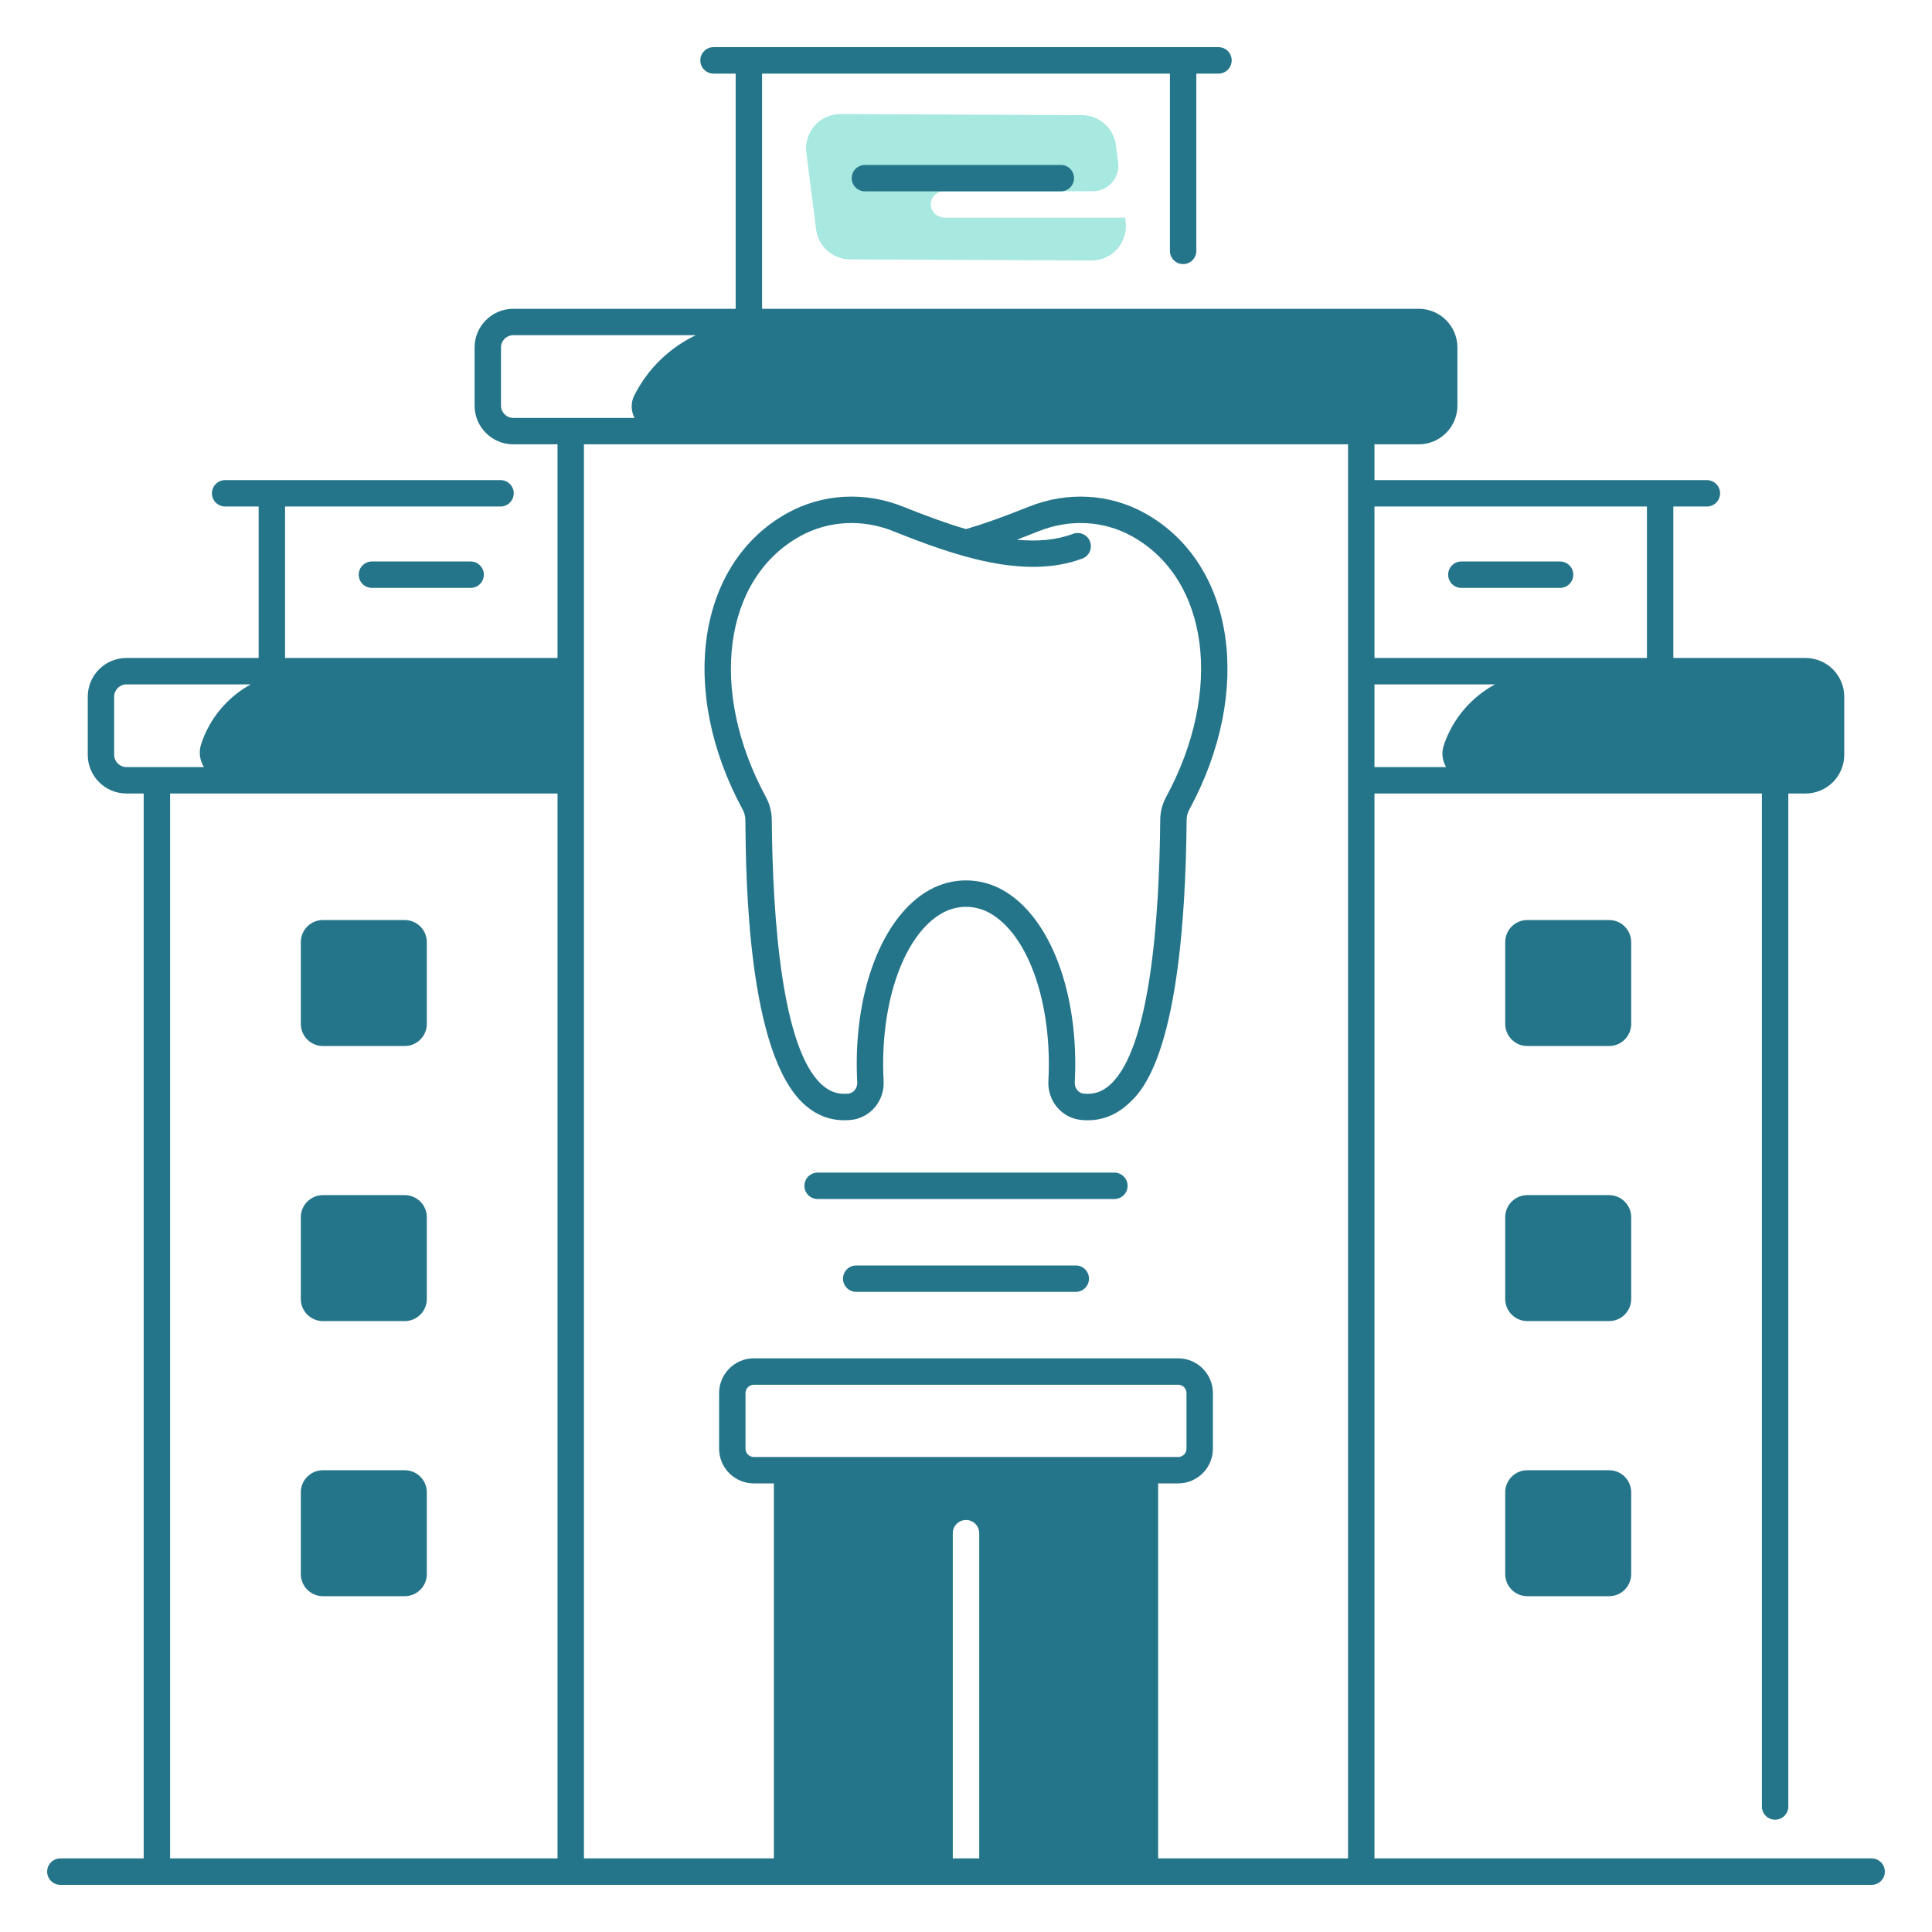 <svg width="64" height="64" viewBox="0 0 64 64" fill="none" xmlns="http://www.w3.org/2000/svg">
<path d="M25.635 62H31.563V50.789C31.563 50.547 31.759 50.352 32 50.352C32.242 50.352 32.438 50.547 32.438 50.789V62H38.365V48.703H25.635V62Z" fill="#25758A"/>
<path d="M53.303 30.477H50.594C50.19 30.477 49.862 30.805 49.862 31.21V33.918C49.862 34.323 50.19 34.651 50.594 34.651H53.303C53.707 34.651 54.035 34.323 54.035 33.918V31.21C54.035 30.805 53.707 30.477 53.303 30.477Z" fill="#25758A"/>
<path d="M53.303 39.59H50.594C50.19 39.59 49.862 39.918 49.862 40.322V43.031C49.862 43.435 50.19 43.763 50.594 43.763H53.303C53.707 43.763 54.035 43.435 54.035 43.031V40.322C54.035 39.918 53.707 39.59 53.303 39.59Z" fill="#25758A"/>
<path d="M53.303 48.703H50.594C50.19 48.703 49.862 49.031 49.862 49.435V52.144C49.862 52.548 50.19 52.876 50.594 52.876H53.303C53.707 52.876 54.035 52.548 54.035 52.144V49.435C54.035 49.031 53.707 48.703 53.303 48.703Z" fill="#25758A"/>
<path d="M13.406 30.477H10.698C10.293 30.477 9.965 30.805 9.965 31.21V33.918C9.965 34.323 10.293 34.651 10.698 34.651H13.406C13.811 34.651 14.139 34.323 14.139 33.918V31.21C14.139 30.805 13.811 30.477 13.406 30.477Z" fill="#25758A"/>
<path d="M13.406 39.59H10.698C10.293 39.59 9.965 39.918 9.965 40.322V43.031C9.965 43.435 10.293 43.763 10.698 43.763H13.406C13.811 43.763 14.139 43.435 14.139 43.031V40.322C14.139 39.918 13.811 39.59 13.406 39.59Z" fill="#25758A"/>
<path d="M13.406 48.703H10.698C10.293 48.703 9.965 49.031 9.965 49.435V52.144C9.965 52.548 10.293 52.876 10.698 52.876H13.406C13.811 52.876 14.139 52.548 14.139 52.144V49.435C14.139 49.031 13.811 48.703 13.406 48.703Z" fill="#25758A"/>
<path d="M37.271 7.21H31.297C31.06 7.21 30.848 7.033 30.835 6.796C30.822 6.544 31.023 6.335 31.272 6.335H36.2C36.709 6.335 37.103 5.889 37.039 5.384L36.966 4.81C36.894 4.243 36.413 3.818 35.841 3.815L27.846 3.778C27.158 3.775 26.625 4.378 26.711 5.06L27.034 7.597C27.106 8.164 27.587 8.589 28.159 8.592L36.154 8.629C36.842 8.632 37.375 8.029 37.288 7.347L37.271 7.21Z" fill="#A7E8E0"/>
<path d="M24.691 27.161C24.708 29.076 24.761 34.902 26.648 36.589C27.036 36.936 27.479 37.111 27.97 37.11C28.043 37.11 28.117 37.106 28.192 37.099C28.832 37.033 29.305 36.467 29.271 35.811C29.134 33.242 29.937 30.951 31.223 30.241C31.709 29.973 32.291 29.973 32.777 30.241C34.063 30.951 34.866 33.242 34.729 35.811C34.694 36.467 35.168 37.033 35.808 37.099C36.387 37.159 36.907 36.987 37.352 36.589C37.819 36.172 39.239 34.902 39.309 27.161C39.31 27.042 39.34 26.927 39.394 26.826C41.541 22.873 40.904 18.647 37.914 16.994C36.751 16.351 35.353 16.275 34.081 16.785C33.236 17.124 32.591 17.354 32 17.527C31.353 17.337 30.66 17.082 29.919 16.785C28.647 16.275 27.25 16.351 26.086 16.994C23.096 18.647 22.459 22.873 24.606 26.826C24.66 26.927 24.69 27.042 24.691 27.161ZM26.509 17.76C27.442 17.245 28.566 17.185 29.593 17.597C31.619 18.409 33.94 19.216 35.852 18.504C36.078 18.419 36.193 18.167 36.109 17.941C36.025 17.715 35.773 17.599 35.546 17.684C34.986 17.893 34.367 17.945 33.685 17.878C33.911 17.793 34.15 17.7 34.407 17.597C35.434 17.185 36.558 17.245 37.491 17.76C40.048 19.173 40.535 22.891 38.625 26.409C38.503 26.634 38.437 26.892 38.434 27.153C38.404 30.508 38.09 34.755 36.769 35.937C36.508 36.17 36.231 36.263 35.898 36.228C35.725 36.211 35.593 36.044 35.603 35.857C35.759 32.92 34.794 30.355 33.2 29.475C32.824 29.268 32.412 29.164 32 29.164C31.588 29.164 31.176 29.268 30.8 29.475C29.206 30.355 28.241 32.92 28.397 35.858C28.407 36.044 28.275 36.211 28.102 36.228C27.769 36.263 27.492 36.17 27.231 35.937C25.91 34.755 25.596 30.508 25.566 27.153C25.563 26.892 25.497 26.634 25.375 26.409C23.465 22.891 23.952 19.173 26.509 17.76Z" fill="#25758A"/>
<path d="M62 61.562H45.531V26.286H58.365V59.843C58.365 60.084 58.561 60.28 58.803 60.28C59.044 60.28 59.24 60.084 59.24 59.843V26.286H59.811C60.518 26.286 61.093 25.711 61.093 25.005V23.078C61.093 22.371 60.518 21.796 59.811 21.796H55.432V16.779H56.542C56.784 16.779 56.98 16.583 56.98 16.341C56.98 16.1 56.784 15.904 56.542 15.904H45.531V14.719H46.997C47.704 14.719 48.279 14.144 48.279 13.437V11.51C48.279 10.804 47.704 10.229 46.997 10.229H25.245V2.438H38.755V8.31C38.755 8.552 38.951 8.748 39.193 8.748C39.434 8.748 39.63 8.552 39.63 8.31V2.438H40.364C40.605 2.438 40.801 2.242 40.801 2C40.801 1.758 40.605 1.562 40.364 1.562H23.636C23.395 1.562 23.199 1.758 23.199 2C23.199 2.242 23.395 2.438 23.636 2.438H24.37V10.229H17.003C16.296 10.229 15.721 10.804 15.721 11.51V13.437C15.721 14.144 16.296 14.719 17.003 14.719H18.469V21.796H9.443V16.779H16.58C16.822 16.779 17.018 16.583 17.018 16.341C17.018 16.1 16.822 15.904 16.58 15.904H7.458C7.216 15.904 7.02 16.1 7.02 16.341C7.02 16.583 7.216 16.779 7.458 16.779H8.568V21.796H4.189C3.482 21.796 2.907 22.371 2.907 23.078V25.005C2.907 25.711 3.482 26.286 4.189 26.286H4.76V61.562H2C1.758 61.562 1.562 61.758 1.562 62C1.562 62.242 1.758 62.438 2 62.438H62C62.242 62.438 62.438 62.242 62.438 62C62.438 61.758 62.242 61.562 62 61.562ZM45.531 16.779H54.557V21.796H45.531V16.779ZM45.531 22.671H49.524C48.743 23.095 48.125 23.802 47.828 24.685C47.742 24.941 47.781 25.202 47.904 25.411H45.531V22.671ZM4.189 25.411C3.965 25.411 3.782 25.229 3.782 25.005V23.078C3.782 22.854 3.965 22.671 4.189 22.671H8.305C7.546 23.09 6.948 23.783 6.664 24.646C6.575 24.918 6.62 25.193 6.755 25.411L4.189 25.411ZM18.469 61.562H5.635V26.286H18.469V61.562ZM17.003 13.844C16.779 13.844 16.596 13.661 16.596 13.437V11.51C16.596 11.286 16.779 11.104 17.003 11.104H23.048C22.184 11.518 21.461 12.208 21.013 13.096C20.885 13.349 20.904 13.623 21.021 13.844H17.003ZM44.656 25.847C44.656 25.848 44.656 25.848 44.656 25.849C44.656 25.849 44.656 25.85 44.656 25.851V61.562H19.344V25.851C19.344 25.85 19.344 25.849 19.344 25.849C19.344 25.848 19.344 25.848 19.344 25.847V14.719H44.656V25.847Z" fill="#25758A"/>
<path d="M39.027 44.996H24.973C24.337 44.996 23.821 45.513 23.821 46.148V47.989C23.821 48.624 24.337 49.14 24.973 49.14H39.027C39.662 49.14 40.179 48.624 40.179 47.989V46.148C40.179 45.513 39.662 44.996 39.027 44.996ZM39.304 47.989C39.304 48.141 39.18 48.265 39.027 48.265H24.973C24.82 48.265 24.696 48.141 24.696 47.989V46.148C24.696 45.995 24.82 45.871 24.973 45.871H39.027C39.18 45.871 39.304 45.995 39.304 46.148V47.989Z" fill="#25758A"/>
<path d="M51.679 18.6H48.41C48.168 18.6 47.972 18.796 47.972 19.038C47.972 19.279 48.168 19.475 48.41 19.475H51.679C51.921 19.475 52.117 19.279 52.117 19.038C52.117 18.796 51.921 18.6 51.679 18.6Z" fill="#25758A"/>
<path d="M12.321 18.6C12.079 18.6 11.883 18.796 11.883 19.038C11.883 19.279 12.079 19.475 12.321 19.475H15.591C15.832 19.475 16.028 19.279 16.028 19.038C16.028 18.796 15.832 18.6 15.591 18.6H12.321Z" fill="#25758A"/>
<path d="M28.652 5.464C28.41 5.464 28.214 5.66 28.214 5.902C28.214 6.143 28.41 6.339 28.652 6.339H35.141C35.383 6.339 35.579 6.143 35.579 5.902C35.579 5.66 35.383 5.464 35.141 5.464H28.652Z" fill="#25758A"/>
<path d="M37.353 39.282C37.353 39.04 37.157 38.844 36.915 38.844H27.084C26.843 38.844 26.647 39.04 26.647 39.282C26.647 39.523 26.843 39.719 27.084 39.719H36.915C37.157 39.719 37.353 39.523 37.353 39.282Z" fill="#25758A"/>
<path d="M28.364 41.92C28.122 41.92 27.926 42.116 27.926 42.357C27.926 42.599 28.122 42.795 28.364 42.795H35.636C35.878 42.795 36.074 42.599 36.074 42.357C36.074 42.116 35.878 41.92 35.636 41.92H28.364Z" fill="#25758A"/>
</svg>
